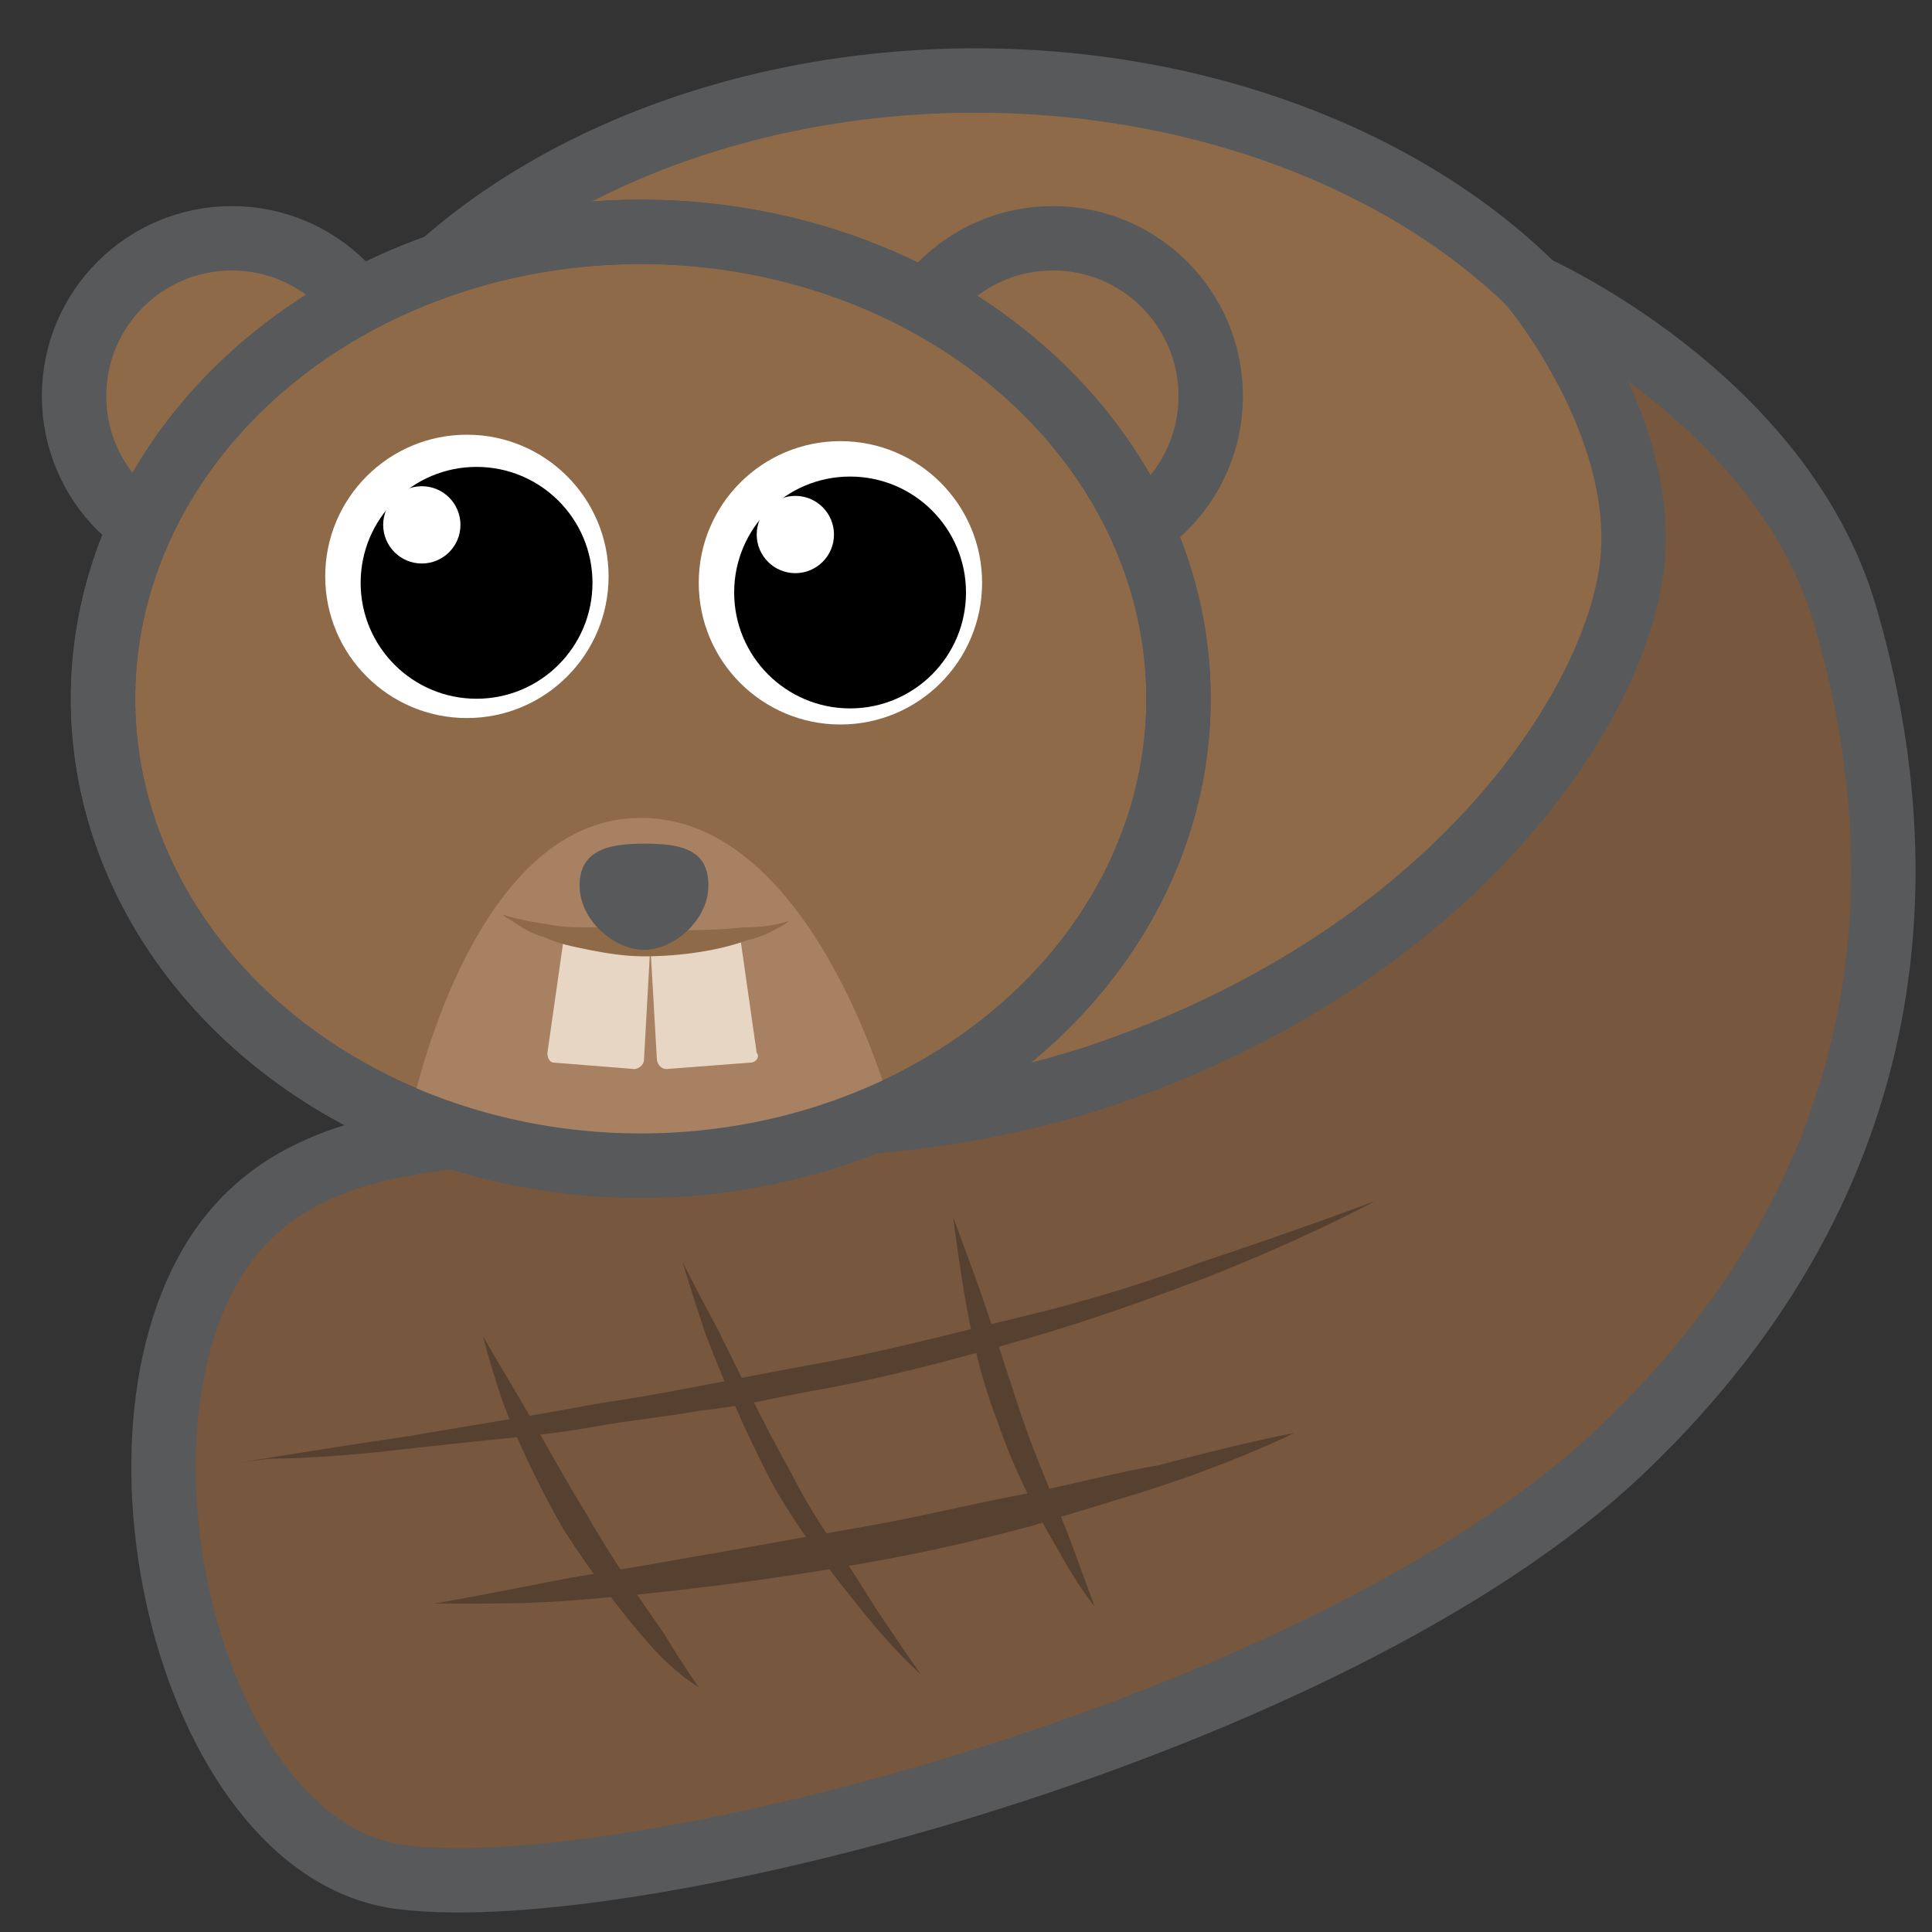 <?xml version="1.0" encoding="utf-8"?>
<!-- Generator: Adobe Illustrator 20.1.0, SVG Export Plug-In . SVG Version: 6.00 Build 0)  -->
<svg version="1.1" id="Layer_1" xmlns="http://www.w3.org/2000/svg" xmlns:xlink="http://www.w3.org/1999/xlink" x="0px" y="0px"
	 viewBox="0 0 60 60" style="enable-background:new 0 0 60 60;" xml:space="preserve">
<rect x="0" y="0" width="60" height="60" fill="#333333" stroke="none"/>
<style type="text/css">
	.st0{fill:#8E6A49;stroke:#58595B;stroke-width:2;stroke-miterlimit:10;}
	.st1{fill:#77573D;stroke:#58595B;stroke-width:2;stroke-linecap:round;stroke-miterlimit:10;}
	.st2{fill:#A88162;}
	.st3{fill:#FFFFFF;}
	.st4{fill:#E8D6C4;}
	.st5{fill:none;stroke:#58595B;stroke-width:2;stroke-miterlimit:10;}
	.st6{fill:#8E6A49;}
	.st7{fill:#58595B;}
	.st8{fill:#564131;}
</style>
<ellipse class="st0" cx="30.3" cy="18.4" rx="21.6" ry="15.9"/>
<path class="st1" d="M47.6,8.9c0,0,7.7,3.4,9.7,10.2c2.2,7.5,2.1,17.3-6.9,25.9S19.7,59.2,12.5,58.3c-6.8-0.8-9.9-14.8-5.1-20.2
	s16.2-1,27.1-4.8s15.8-11.6,16.2-15.9S47.6,8.9,47.6,8.9z"/>
<g>
	<circle class="st0" cx="7.2" cy="12.3" r="4.9"/>
	<circle class="st0" cx="32.7" cy="12.3" r="4.9"/>
	<ellipse class="st0" cx="19.9" cy="21.7" rx="16.7" ry="14.5"/>
	<path class="st2" d="M27.7,34.5c-2,0.7-5.5,1.7-7.8,1.7c-2.6,0-5-0.5-7.2-1.4c0,0,1.8-9.4,7.2-9.4S27.7,34.5,27.7,34.5z"/>
	<g>
		<circle class="st3" cx="14.5" cy="17.9" r="4.4"/>
		<circle cx="14.8" cy="18.1" r="3.6"/>
		<circle class="st3" cx="13.1" cy="16.3" r="1.2"/>
	</g>
	<g>
		<circle class="st3" cx="26.1" cy="18.1" r="4.4"/>
		<circle cx="26.4" cy="18.4" r="3.6"/>
		<circle class="st3" cx="24.7" cy="16.6" r="1.2"/>
	</g>
	<path class="st4" d="M17.5,29.2l-0.5,3.5c0,0.2,0.1,0.3,0.2,0.3l2.5,0.2c0.1,0,0.3-0.1,0.3-0.3l0.2-3.6L17.5,29.2z"/>
	<path class="st4" d="M20.2,29.4l0.2,3.5c0,0.1,0.1,0.3,0.3,0.3l2.6-0.2c0.2,0,0.3-0.2,0.2-0.3L23,29.2L20.2,29.4z"/>
	<ellipse class="st5" cx="19.9" cy="21.7" rx="16.7" ry="14.5"/>
	<g>
		<path class="st6" d="M24.5,28.6c0,0-0.1,0.1-0.3,0.2c-0.2,0.1-0.5,0.3-1,0.4c-0.8,0.3-2,0.5-3.2,0.5c-0.6,0-1.2-0.1-1.7-0.2
			c-0.5-0.1-1-0.2-1.4-0.4c-0.4-0.1-0.7-0.3-1-0.5c-0.2-0.1-0.3-0.2-0.3-0.2s0.6,0.2,1.4,0.3c0.4,0.1,0.9,0.1,1.4,0.1
			c0.5,0,1.1,0.1,1.6,0.1c1.1,0,2.2,0,3.1-0.1C24,28.8,24.5,28.6,24.5,28.6z"/>
	</g>
	<path class="st7" d="M22,27.5c0,1.1-1.1,2-2,2c-0.9,0-2-0.9-2-2s0.9-1.3,2-1.3C21.2,26.2,22,26.4,22,27.5z"/>
</g>
<g>
	<path class="st8" d="M7,45.5c0,0,2.3-0.4,5.7-0.9c1.7-0.3,3.7-0.6,5.8-1c2.1-0.3,4.4-0.8,6.6-1.2c2.3-0.4,4.5-1,6.6-1.5
		c2.1-0.5,4-1.1,5.6-1.7c3.3-1.1,5.4-1.9,5.4-1.9s-2,1.1-5.3,2.4c-1.6,0.6-3.5,1.3-5.6,1.9c-2.1,0.6-4.3,1.2-6.6,1.6
		c-1.1,0.2-2.3,0.5-3.4,0.6c-1.1,0.2-2.2,0.3-3.3,0.5c-1.1,0.2-2.1,0.3-3.1,0.4c-1,0.1-1.9,0.2-2.8,0.3c-1.7,0.2-3.2,0.3-4.2,0.3
		C7.5,45.4,7,45.5,7,45.5z"/>
</g>
<g>
	<path class="st8" d="M40.2,44.5c0,0-0.4,0.2-1.1,0.5c-0.7,0.3-1.7,0.7-2.9,1.1c-1.2,0.4-2.6,0.8-4.2,1.3c-1.5,0.4-3.2,0.8-4.9,1.1
		c-3.3,0.6-6.7,1-9.3,1.2c-1.3,0.1-2.3,0.1-3.1,0.1c-0.7,0-1.2,0-1.2,0s1.7-0.3,4.2-0.8c2.5-0.4,5.8-1,9.2-1.6
		c1.7-0.3,3.3-0.7,4.9-1c1.5-0.3,3-0.7,4.2-0.9C38.6,44.8,40.2,44.5,40.2,44.5z"/>
</g>
<g>
	<path class="st8" d="M21.2,39.2c0,0,0.4,0.8,1.1,2.1c0.6,1.2,1.4,2.9,2.3,4.5c0.4,0.8,0.9,1.6,1.4,2.3c0.5,0.7,0.9,1.4,1.3,2
		c0.8,1.2,1.3,1.9,1.3,1.9s-0.7-0.6-1.6-1.7c-0.9-1.1-2.1-2.6-3-4.2c-0.9-1.7-1.6-3.4-2.1-4.7C21.5,40.2,21.2,39.2,21.2,39.2z"/>
</g>
<g>
	<path class="st8" d="M29.6,37.8c0,0,0.3,0.8,0.7,1.9c0.4,1.1,0.9,2.7,1.4,4.2c0.5,1.5,1.2,3,1.6,4.1c0.4,1.1,0.7,1.9,0.7,1.9
		s-0.5-0.6-1.1-1.7c-0.6-1-1.4-2.5-1.9-4c-0.6-1.5-0.9-3.1-1.1-4.3C29.7,38.6,29.6,37.8,29.6,37.8z"/>
</g>
<g>
	<path class="st8" d="M15,41.5c0,0,0.4,0.7,1,1.7c0.6,1,1.4,2.5,2.2,3.8c0.8,1.4,1.7,2.7,2.4,3.7c0.6,1,1.1,1.7,1.1,1.7
		S21,52,20.2,51.1c-0.8-0.9-1.8-2.2-2.7-3.6c-0.8-1.4-1.5-2.9-1.9-4C15.2,42.3,15,41.5,15,41.5z"/>
</g>
</svg>
